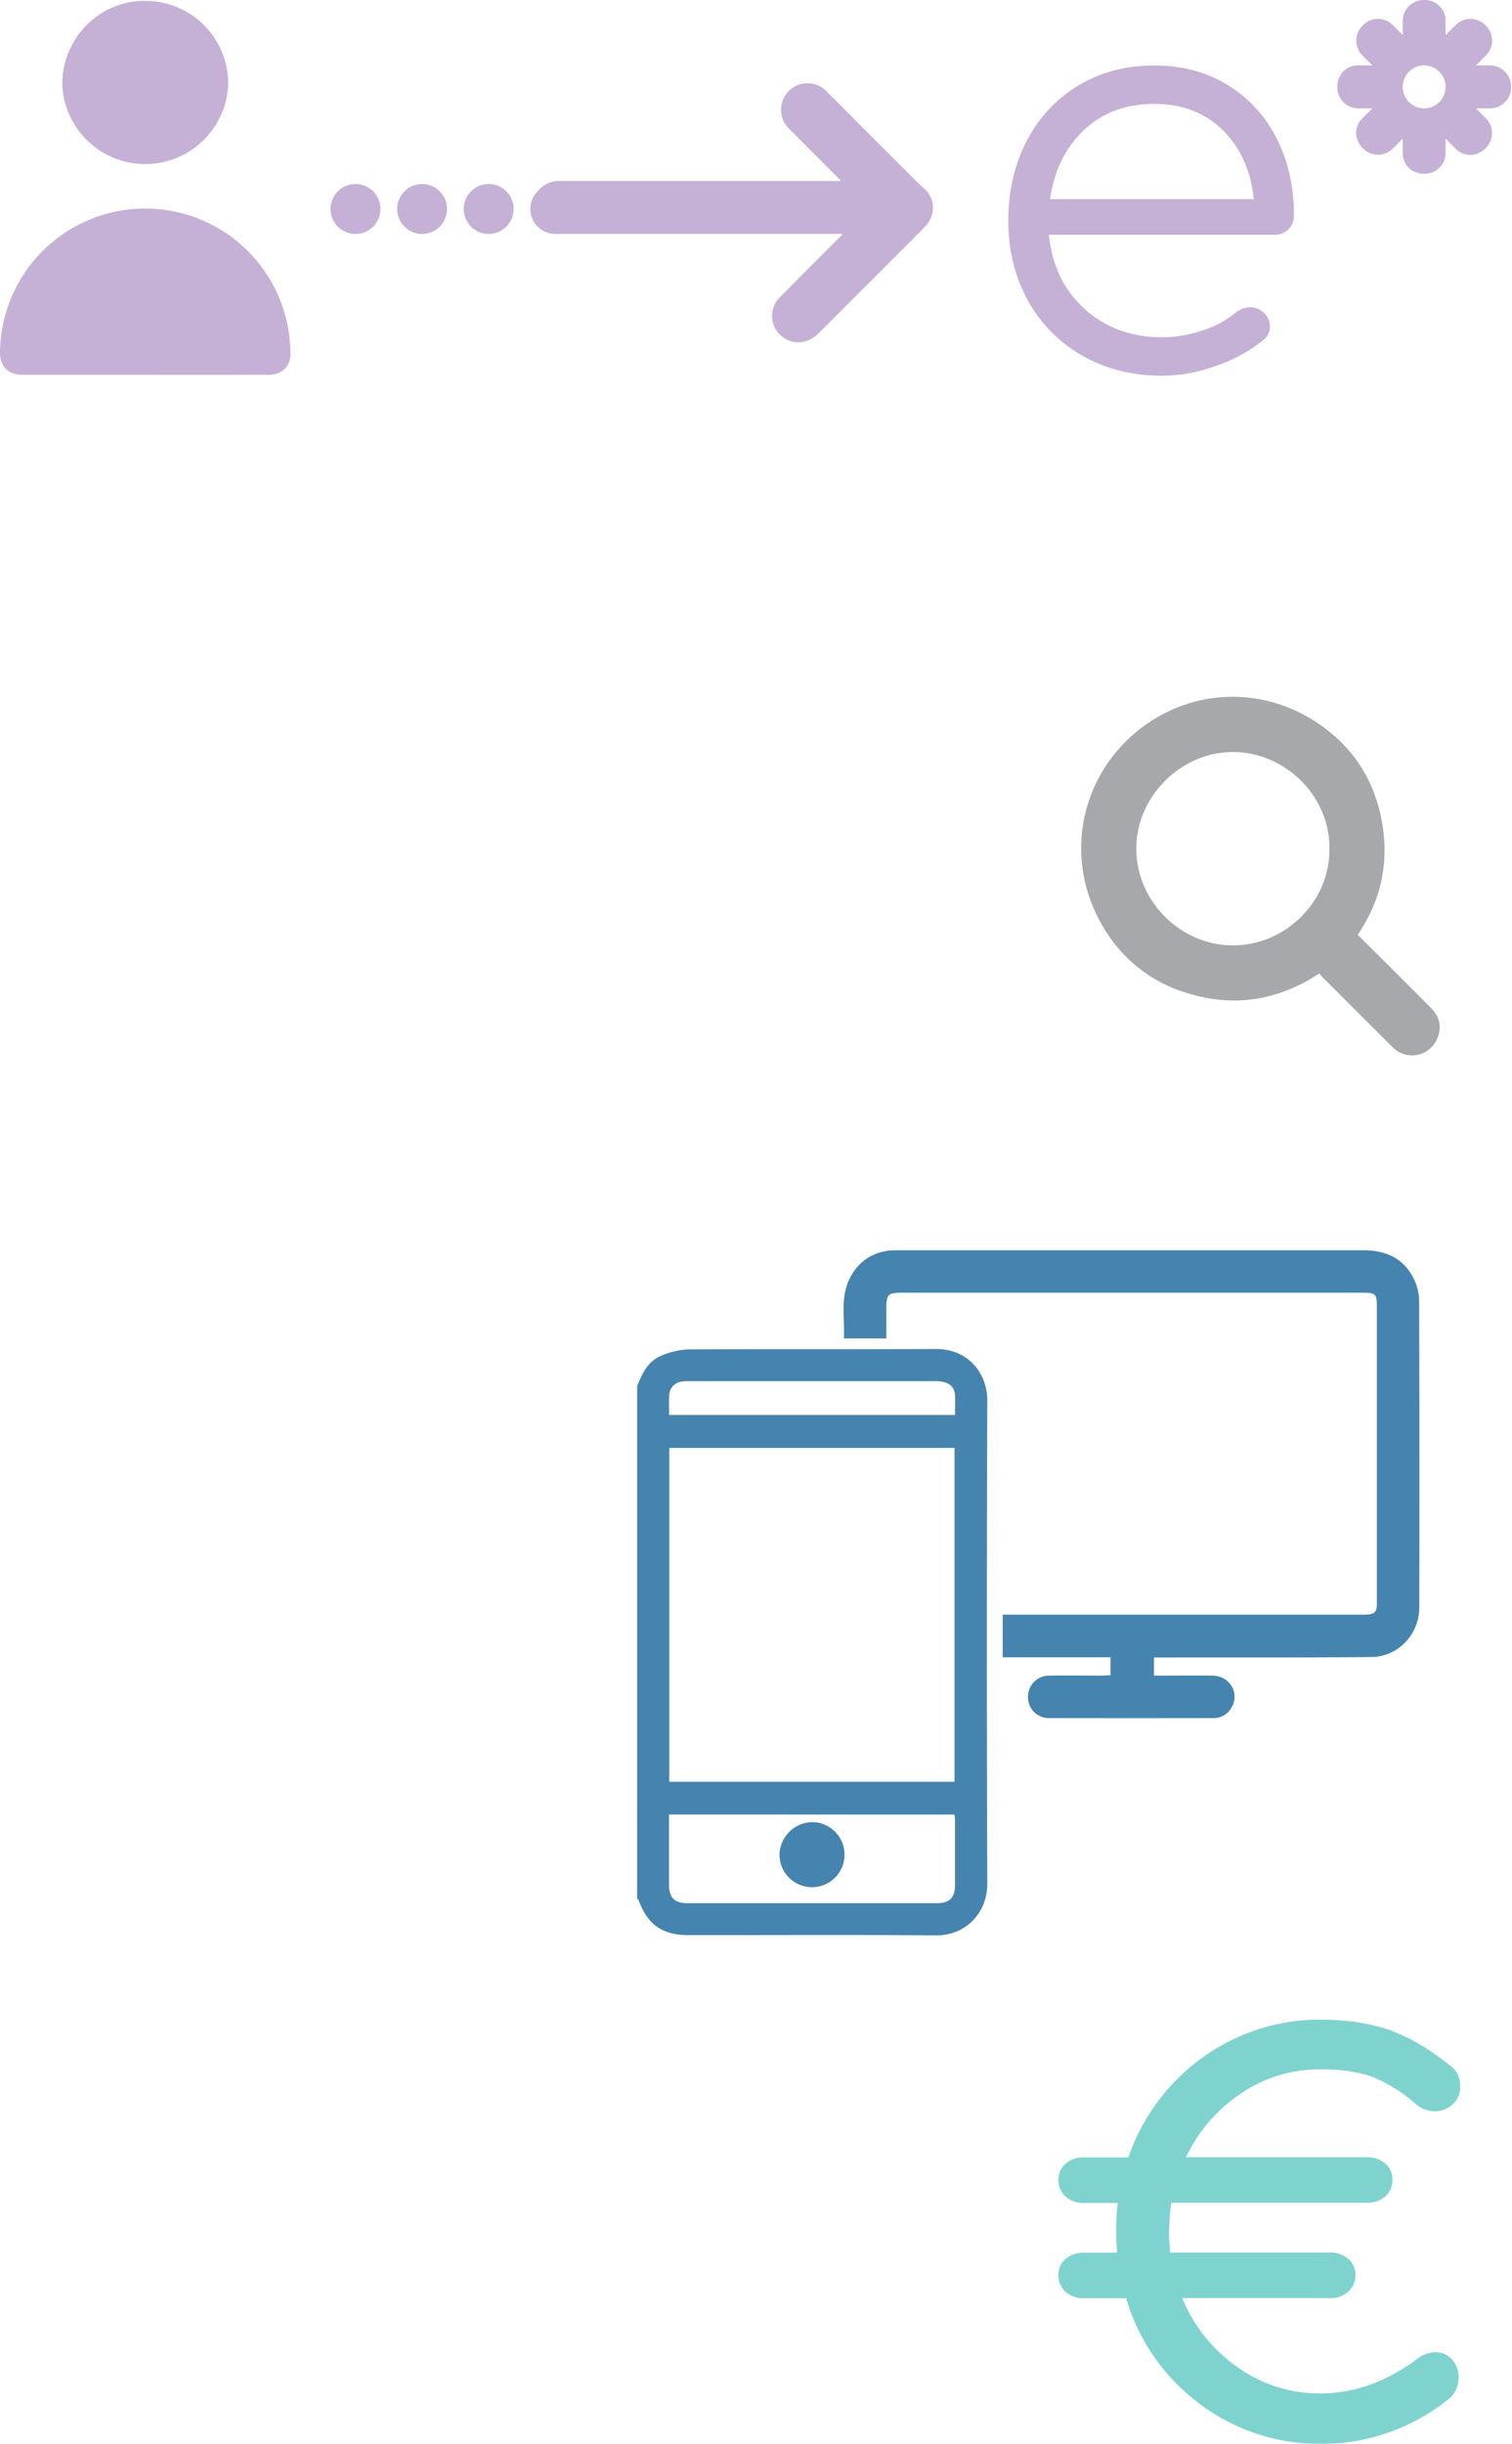 <svg xmlns="http://www.w3.org/2000/svg" viewBox="0 0 619 1000"><defs><style>.cls-1{isolation:isolate;}.cls-2{fill:#a6a8ab;}.cls-3{fill:#4584ae;}.cls-4,.cls-7{opacity:0.5;}.cls-5{opacity:0.75;}.cls-6{fill:#662d91;}.cls-7{mix-blend-mode:multiply;}.cls-8{fill:#00a79d;}</style></defs><title>about_us_1</title><g class="cls-1"><g id="Layer_1" data-name="Layer 1"><g id="_1I1Ezv" data-name="1I1Ezv"><path class="cls-2" d="M555.83,382.5c3.5,3.48,6.95,6.89,10.37,10.31,6.58,6.56,13.18,13.11,19.71,19.72,3.34,3.38,4.39,7.47,2.68,11.93a11.17,11.17,0,0,1-18.65,3.87q-14.4-14.4-28.83-28.79c-.36-.36-.66-.8-1-1.21-16.71,11-34.57,13.9-53.5,8.21a59.13,59.13,0,0,1-33.21-24.4c-18-27.19-12.45-60.56,9.3-80.47,22.48-20.59,56-22.59,81.23-2.5,12.6,10,19.85,23.42,22.18,39.31S565,369,555.83,382.5Zm-11.6-35.22c.34-21.57-18.21-39.55-39.48-39.56s-39.56,18.19-39.56,39.56,18,39.56,39.56,39.56S544.56,368.77,544.23,347.28Z"/></g><g id="gkowni"><path class="cls-3" d="M260.83,567.24c2-5.07,4.34-10.14,9.65-12.39a30.63,30.63,0,0,1,11.33-2.67c33.77-.2,67.54,0,101.31-.19,13.37-.08,21.11,10.11,21.07,21.13q-.37,98.8,0,197.61c.05,12.14-9,21.31-21,21.21-33.77-.28-67.54-.08-101.31-.11-10.75,0-16.74-4.27-20.48-14.39-.09-.26-.37-.44-.57-.66ZM274,729.08H390.77V592.48H274Zm-.11,13.41c0,9.81,0,19.28,0,28.75,0,5.2,2.2,7.5,7.35,7.51q51.26,0,102.53,0c5,0,7.19-2.36,7.21-7.34q0-13.29,0-26.57a22.9,22.9,0,0,0-.24-2.34Zm0-163.51H391c0-1.13,0-2.06,0-3,0-1.67.09-3.34,0-5-.32-4-2.89-5.82-8.07-5.83H281.93a20.67,20.67,0,0,0-2.49.14,5.8,5.8,0,0,0-5.46,5.44C273.81,573.43,273.94,576.12,273.94,579Z"/><path class="cls-3" d="M454.64,685.49v-7.34H410.5V660.69H556.27c1.05,0,2.09,0,3.13,0,3.34-.16,4.26-1,4.28-4.4,0-9.48,0-19,0-28.45q0-46.44,0-92.88c0-5.61-.42-6-6.07-6H369.06c-5.48,0-6.19.74-6.2,6.37v12.34H345.47c.46-8.36-1.59-16.93,2.54-24.82,3.7-7.08,9.73-10.9,17.82-11.25.93,0,1.87,0,2.81,0q94.76,0,189.5,0c9.29,0,16.51,3.28,20.69,11.71a21.06,21.06,0,0,1,2.15,9q.21,62.7.06,125.4c0,11-8.63,20.22-19.58,20.33-28.25.28-56.49.16-84.74.2h-4.3v7.42c8.05,0,16.06-.1,24.05,0,7,.11,11.16,7.19,7.72,13a8.31,8.31,0,0,1-7.46,4.36q-33.62.06-67.23,0a8.5,8.5,0,0,1-8.64-8.78,8.58,8.58,0,0,1,8.84-8.59c7.09-.1,14.18,0,21.26,0Z"/><path class="cls-3" d="M332.39,745.6A13.31,13.31,0,1,1,319.12,759,13.64,13.64,0,0,1,332.39,745.6Z"/></g><g class="cls-4"><g id="I4Y4rf" class="cls-5"><path class="cls-6" d="M59.48,153.37H9.27c-5.95,0-9.39-3.51-9.27-9.45a59.45,59.45,0,0,1,118.05-9.11,65.47,65.47,0,0,1,.86,9.89c.11,5.07-3.56,8.65-8.63,8.66Q84.89,153.39,59.48,153.37Z"/><path class="cls-6" d="M93.43,34.41a34,34,0,0,1-67.94.29C25.37,15.86,40.45.42,59,.37A33.87,33.87,0,0,1,93.43,34.41Z"/></g><g class="cls-5"><circle class="cls-6" cx="145.53" cy="85.51" r="10.22"/><circle class="cls-6" cx="172.8" cy="85.51" r="10.22"/><circle class="cls-6" cx="200.06" cy="85.51" r="10.22"/><circle class="cls-6" cx="227.32" cy="85.51" r="10.22"/><g id="W9nU3k"><path class="cls-6" d="M344.3,74l-1.16-1.16Q333.06,62.73,323,52.64a10.81,10.81,0,0,1,8.33-18.52,10.5,10.5,0,0,1,6.95,3.16l30.57,30.58c2.45,2.45,4.9,4.92,7.37,7.36,1.28,1.27,2.86,2.34,3.85,3.8,3.07,4.51,2.29,10.07-1.82,14.22-6.69,6.75-13.43,13.46-20.15,20.18q-11.59,11.6-23.22,23.19c-4.08,4-9.81,4.6-14.23,1.47a10.81,10.81,0,0,1-1.18-16.68q12.12-12.2,24.29-24.33c.35-.36.71-.71,1.06-1.06l-.14-.34c-1.5,0-3,.06-4.49.06H229.09a10.84,10.84,0,1,1,0-21.67H342.9C343.27,74.06,343.64,74,344.3,74Z"/></g></g><g class="cls-5"><path class="cls-6" d="M502.36,34.64a53.74,53.74,0,0,1,20.17,21.77q7.19,13.91,7.18,31.68a7.65,7.65,0,0,1-2.28,5.82,8.25,8.25,0,0,1-5.92,2.16H429.42q1.83,18.69,14.59,30.32T475.92,138a50.79,50.79,0,0,0,16.53-2.85A40.06,40.06,0,0,0,505.78,128a9.94,9.94,0,0,1,6.15-2.28,8.49,8.49,0,0,1,5,1.83,8.22,8.22,0,0,1,3,6.15,6.92,6.92,0,0,1-2.5,5.24,61.92,61.92,0,0,1-19.15,10.6,65.24,65.24,0,0,1-22.34,4.22q-18.24,0-32.59-8.09a57.72,57.72,0,0,1-22.45-22.57q-8.1-14.47-8.1-32.71,0-18.45,7.64-32.93a56.29,56.29,0,0,1,21.2-22.57q13.56-8.08,30.88-8.09Q489.38,26.78,502.36,34.64ZM443.78,53.22q-11.4,10.72-13.9,28.26H513.3q-1.83-17.53-12.76-28.26t-28-10.71Q455.17,42.51,443.78,53.22Z"/><path class="cls-6" d="M618.61,35.67a8.35,8.35,0,0,1-2.51,6.15,8.63,8.63,0,0,1-6.38,2.51h-5.49l4,4a8.56,8.56,0,0,1,0,12.25,8.9,8.9,0,0,1-6.2,2.82,8.29,8.29,0,0,1-6.21-2.66l-4-4v5.71a8.54,8.54,0,0,1-8.66,8.66,8.86,8.86,0,0,1-6.38-2.39,8.28,8.28,0,0,1-2.51-6.27V56.74l-4,4a8.56,8.56,0,0,1-12.25,0,8.84,8.84,0,0,1-2.82-6.21,8.27,8.27,0,0,1,2.65-6.2l4-4h-5.71a8.57,8.57,0,0,1-8.66-8.66,8.85,8.85,0,0,1,2.4-6.38,8.26,8.26,0,0,1,6.26-2.51h5.71L558,22.9a8.58,8.58,0,0,1,0-12.57,8.36,8.36,0,0,1,6.12-2.58,8.68,8.68,0,0,1,6.29,2.74l3.87,3.88V8.89A8.59,8.59,0,0,1,583.16,0a8.37,8.37,0,0,1,6.16,2.51,8.64,8.64,0,0,1,2.5,6.38v5.48l3.88-3.88a8.57,8.57,0,0,1,12.57,0,8.36,8.36,0,0,1,2.58,6.12,8.6,8.6,0,0,1-2.74,6.28l-3.88,3.88h5.49a8.59,8.59,0,0,1,8.89,8.89m-35.56-8.89a8.78,8.78,0,1,0,8.77,8.78A8.78,8.78,0,0,0,583.05,26.78Z"/></g></g><g class="cls-7"><path class="cls-8" d="M587.61,962.51a8.93,8.93,0,0,1,6.83,2.93,10.88,10.88,0,0,1,2.7,7.69,11,11,0,0,1-3.46,8A82.34,82.34,0,0,1,540.59,1000a80.83,80.83,0,0,1-34.78-7.58,83.7,83.7,0,0,1-27.85-21,82,82,0,0,1-16.9-31H443.72a10.87,10.87,0,0,1-7.48-2.6,9.09,9.09,0,0,1-2.92-7.15,8.11,8.11,0,0,1,2.92-6.29,10.87,10.87,0,0,1,7.48-2.6h13.65q-.44-5.62-.43-8.67a106.69,106.69,0,0,1,.65-11.7H443.72a10.87,10.87,0,0,1-7.48-2.6,8.8,8.8,0,0,1-2.92-6.93,8.33,8.33,0,0,1,2.92-6.5,10.82,10.82,0,0,1,7.48-2.61h18.2a84.37,84.37,0,0,1,17.45-29.36,83.19,83.19,0,0,1,27.41-19.83,81.2,81.2,0,0,1,33.81-7.15q16.45,0,28.49,4.34t24.38,14.3a10.31,10.31,0,0,1,3.47,4,12.65,12.65,0,0,1,.87,4.87,9.18,9.18,0,0,1-3.15,7.16,10.56,10.56,0,0,1-7.26,2.81,11.8,11.8,0,0,1-7.58-2.81,63,63,0,0,0-17.34-11q-8.44-3.36-21.88-3.36a57.24,57.24,0,0,0-32.51,9.86,64.46,64.46,0,0,0-22.54,26.11h74.12a10.8,10.8,0,0,1,7.47,2.61,8.34,8.34,0,0,1,2.93,6.5,8.81,8.81,0,0,1-2.93,6.93,10.84,10.84,0,0,1-7.47,2.6H479.48a115.69,115.69,0,0,0-.87,11.7q0,3,.43,8.67h65.45a10.84,10.84,0,0,1,7.47,2.6,8.12,8.12,0,0,1,2.93,6.29,9.09,9.09,0,0,1-2.93,7.15,10.84,10.84,0,0,1-7.47,2.6H484a64.18,64.18,0,0,0,22.64,28.28,57.7,57.7,0,0,0,33.92,10.72q20.79,0,39.87-14.3A12.46,12.46,0,0,1,587.61,962.51Z"/></g></g></g></svg>